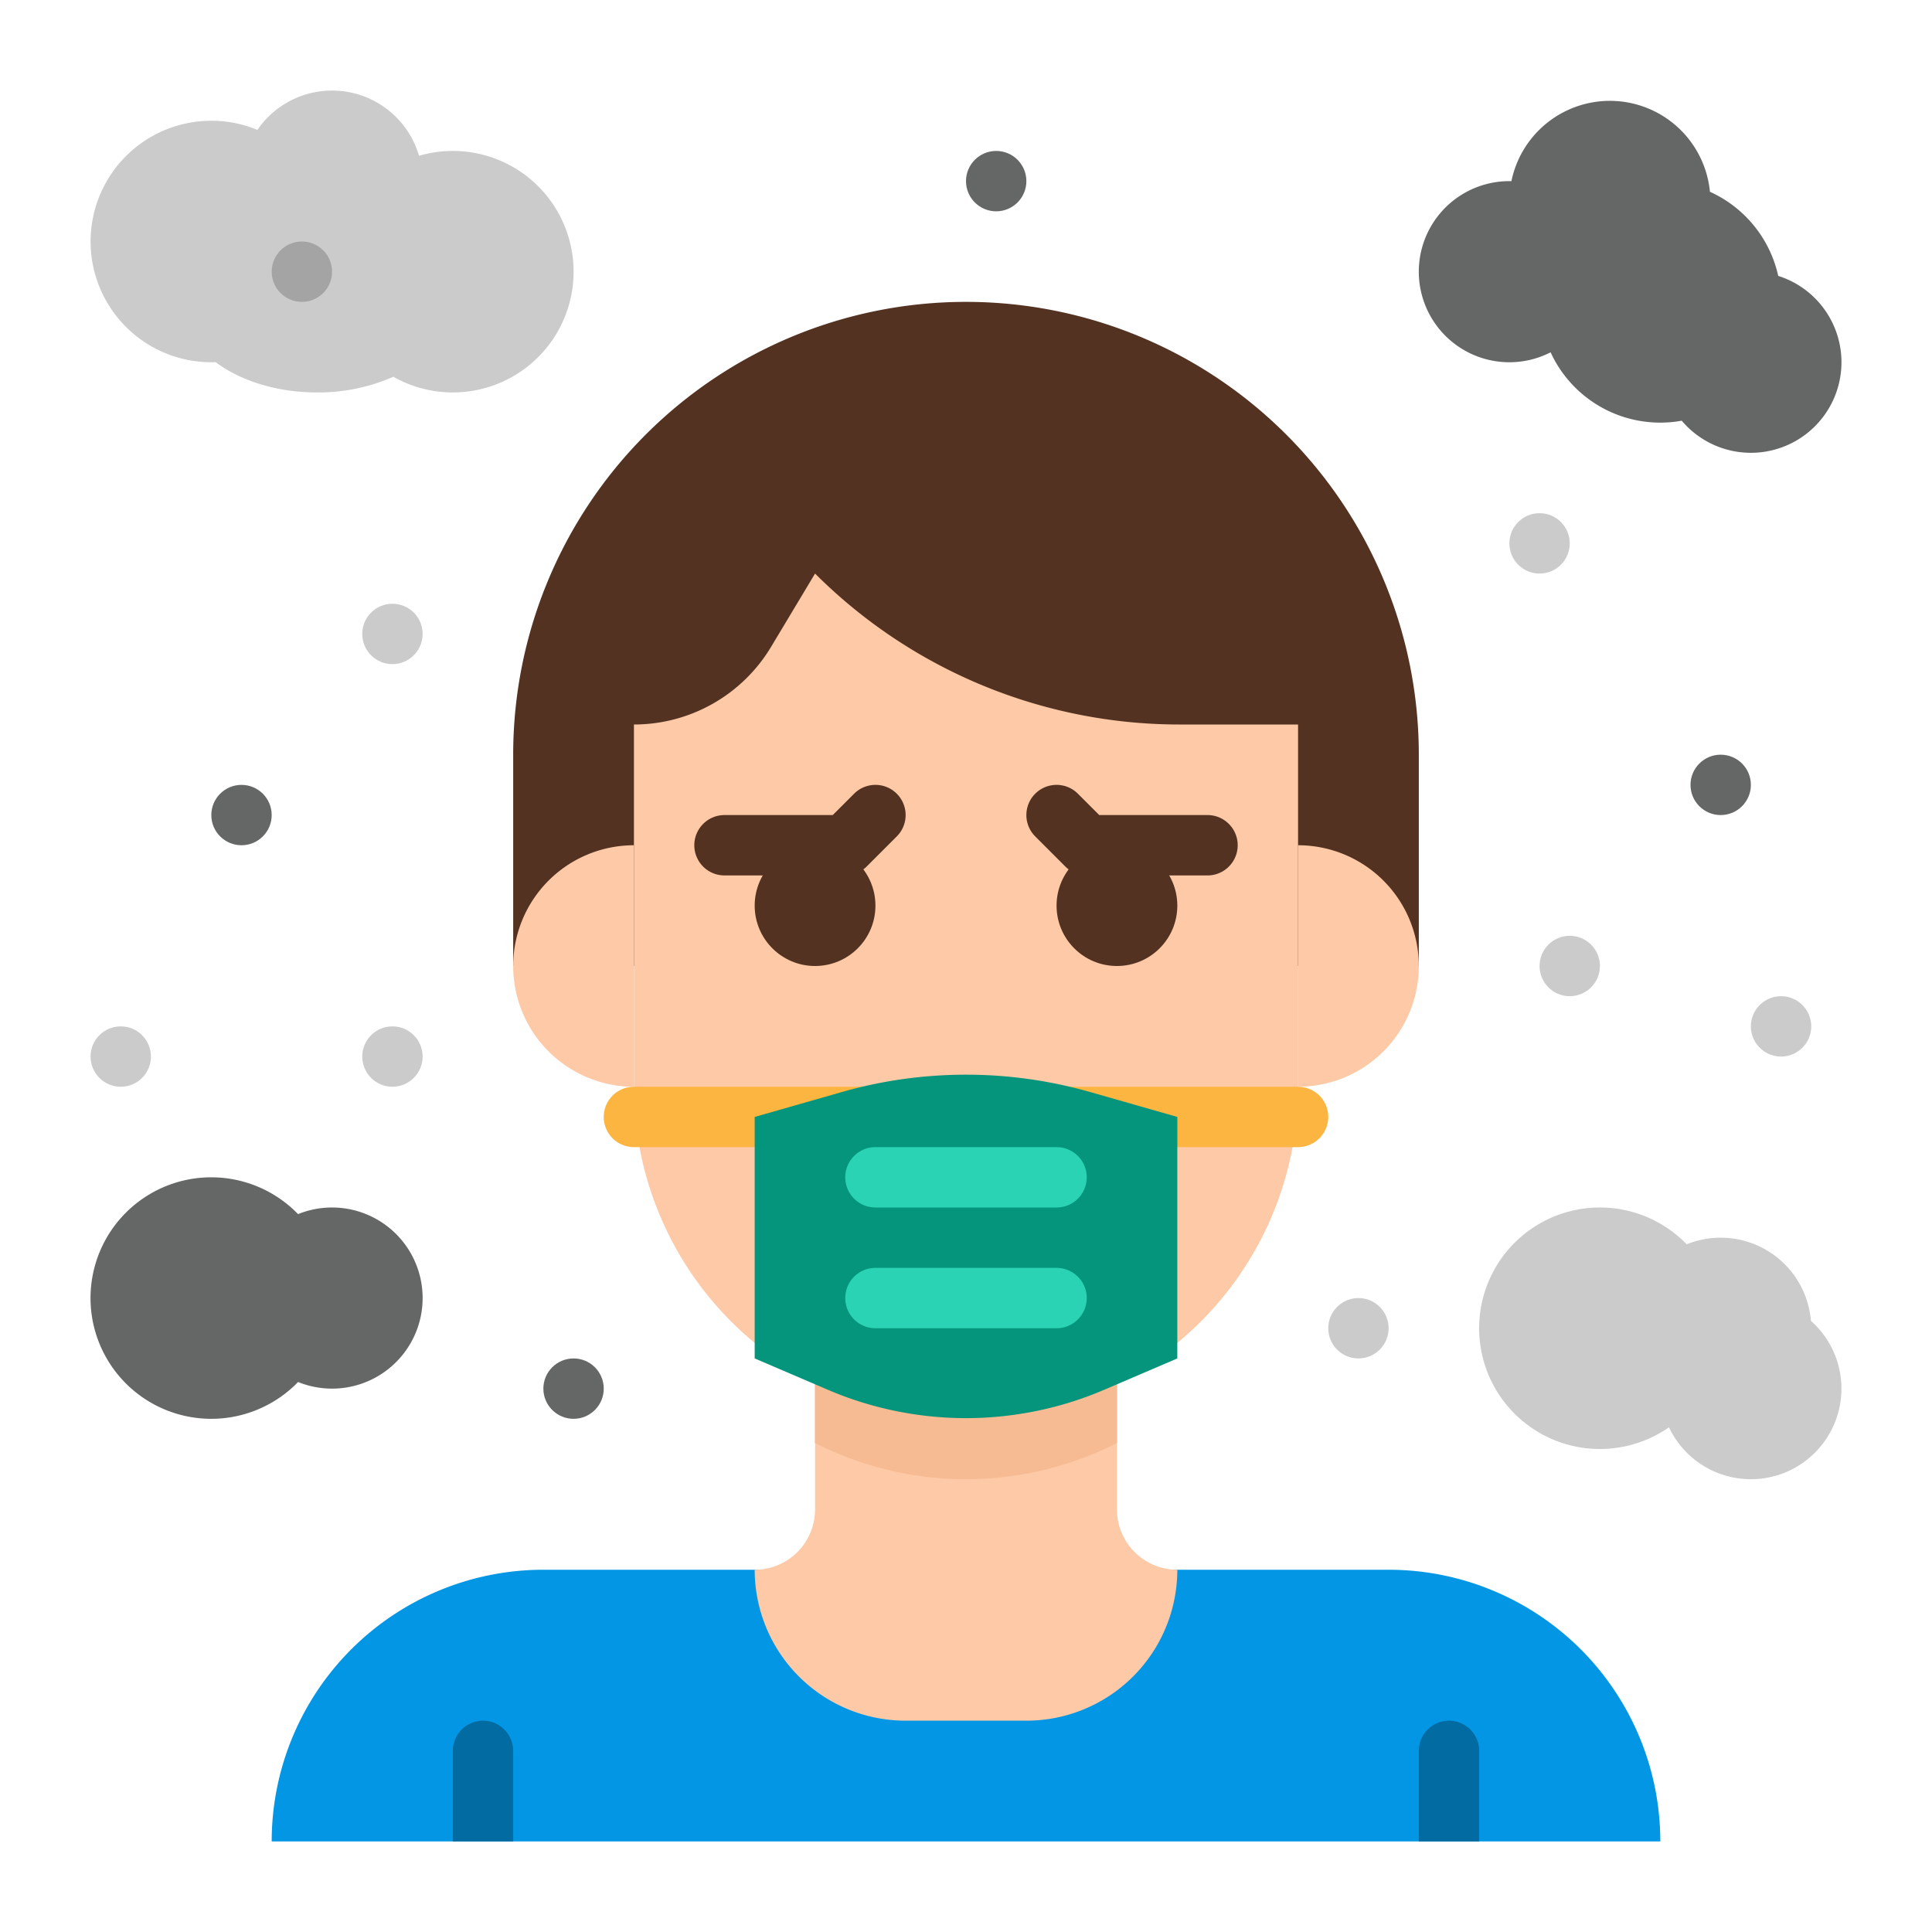 <svg height="512" viewBox="0 0 512 512" width="512" xmlns="http://www.w3.org/2000/svg"><g id="flat"><path d="m256 80a120 120 0 0 1 120 120v56a0 0 0 0 1 0 0h-240a0 0 0 0 1 0 0v-56a120 120 0 0 1 120-120z" fill="#533222"/><path d="m144 416h224a72 72 0 0 1 72 72 0 0 0 0 1 0 0h-368a0 0 0 0 1 0 0 72 72 0 0 1 72-72z" fill="#0296e5"/><path d="m296 400v-40h-80v40a16 16 0 0 1 -16 16 40 40 0 0 0 40 40h32a40 40 0 0 0 40-40 16 16 0 0 1 -16-16z" fill="#fdc9a6"/><path d="m296 360v22.4a88.133 88.133 0 0 1 -80 0v-22.4z" fill="#fdc9a6"/><path d="m88 320a23.916 23.916 0 0 0 -9.008 1.755 32 32 0 1 0 0 44.49 24 24 0 1 0 9.008-46.245z" fill="#656666"/><path d="m120 40a32 32 0 0 0 -8.96 1.281 24 24 0 0 0 -42.826-6.862 32 32 0 1 0 -12.214 61.581c.381 0 .759-.016 1.137-.029 6.593 4.929 16.182 8.029 26.863 8.029a49.275 49.275 0 0 0 20.242-4.153 32 32 0 1 0 15.758-59.847z" fill="#cbcbcb"/><path d="m256 376a88 88 0 0 1 -88-88v-96a42.388 42.388 0 0 0 36.348-20.58l11.652-19.42a136.567 136.567 0 0 0 96.568 40h31.432v96a88 88 0 0 1 -88 88z" fill="#fdc9a6"/><path d="m296 360v22.4a88.133 88.133 0 0 1 -80 0v-22.4z" fill="#f6bb92"/><path d="m344 288h-176a8 8 0 0 0 0 16h176a8 8 0 0 0 0-16z" fill="#fbb540"/><circle cx="216" cy="240" fill="#533222" r="16"/><circle cx="296" cy="240" fill="#533222" r="16"/><path d="m168 224a0 0 0 0 1 0 0v64a0 0 0 0 1 0 0 32 32 0 0 1 -32-32 32 32 0 0 1 32-32z" fill="#fdc9a6"/><path d="m376 224a0 0 0 0 1 0 0v64a0 0 0 0 1 0 0 32 32 0 0 1 -32-32 32 32 0 0 1 32-32z" fill="#fdc9a6" transform="matrix(-1 0 0 -1 720 512)"/><path d="m224 232h-32a8 8 0 0 1 0-16h28.687l5.656-5.657a8 8 0 0 1 11.314 11.314l-8 8a8 8 0 0 1 -5.657 2.343z" fill="#533222"/><path d="m320 232h-32a8 8 0 0 1 -5.657-2.343l-8-8a8 8 0 0 1 11.314-11.314l5.656 5.657h28.687a8 8 0 0 1 0 16z" fill="#533222"/><path d="m120 488v-24a8 8 0 0 1 16 0v24z" fill="#026ca2"/><path d="m376 488v-24a8 8 0 0 1 16 0v24z" fill="#026ca2"/><path d="m479.914 350.041a23.994 23.994 0 0 0 -32.922-20.286 32 32 0 1 0 -4.7 48.492 24 24 0 1 0 37.619-28.206z" fill="#cbcbcb"/><path d="m471.25 73.117a32.062 32.062 0 0 0 -18.1-22.293 26.637 26.637 0 0 0 -52.61-2.809c-.18 0-.357-.015-.538-.015a24 24 0 1 0 10.926 45.366 31.96 31.96 0 0 0 34.747 18.122 24 24 0 1 0 25.575-38.371z" fill="#656666"/><circle cx="416" cy="256" fill="#cbcbcb" r="8"/><circle cx="152" cy="368" fill="#656666" r="8"/><circle cx="360" cy="352" fill="#cbcbcb" r="8"/><circle cx="408" cy="144" fill="#cbcbcb" r="8"/><circle cx="456" cy="208" fill="#656666" r="8"/><circle cx="64" cy="216" fill="#656666" r="8"/><circle cx="104" cy="280" fill="#cbcbcb" r="8"/><circle cx="32" cy="280" fill="#cbcbcb" r="8"/><circle cx="80" cy="72" fill="#a4a4a4" r="8"/><circle cx="104" cy="168" fill="#cbcbcb" r="8"/><circle cx="472" cy="272" fill="#cbcbcb" r="8"/><circle cx="264" cy="48" fill="#656666" r="8"/><path d="m312 360-19.367 8.3a92.993 92.993 0 0 1 -73.266 0l-19.367-8.3v-64l23.033-6.581a120.006 120.006 0 0 1 65.934 0l23.033 6.581z" fill="#04957c"/><g fill="#2ad3b3"><path d="m280 320h-48a8 8 0 0 1 0-16h48a8 8 0 0 1 0 16z"/><path d="m280 352h-48a8 8 0 0 1 0-16h48a8 8 0 0 1 0 16z"/></g></g></svg>